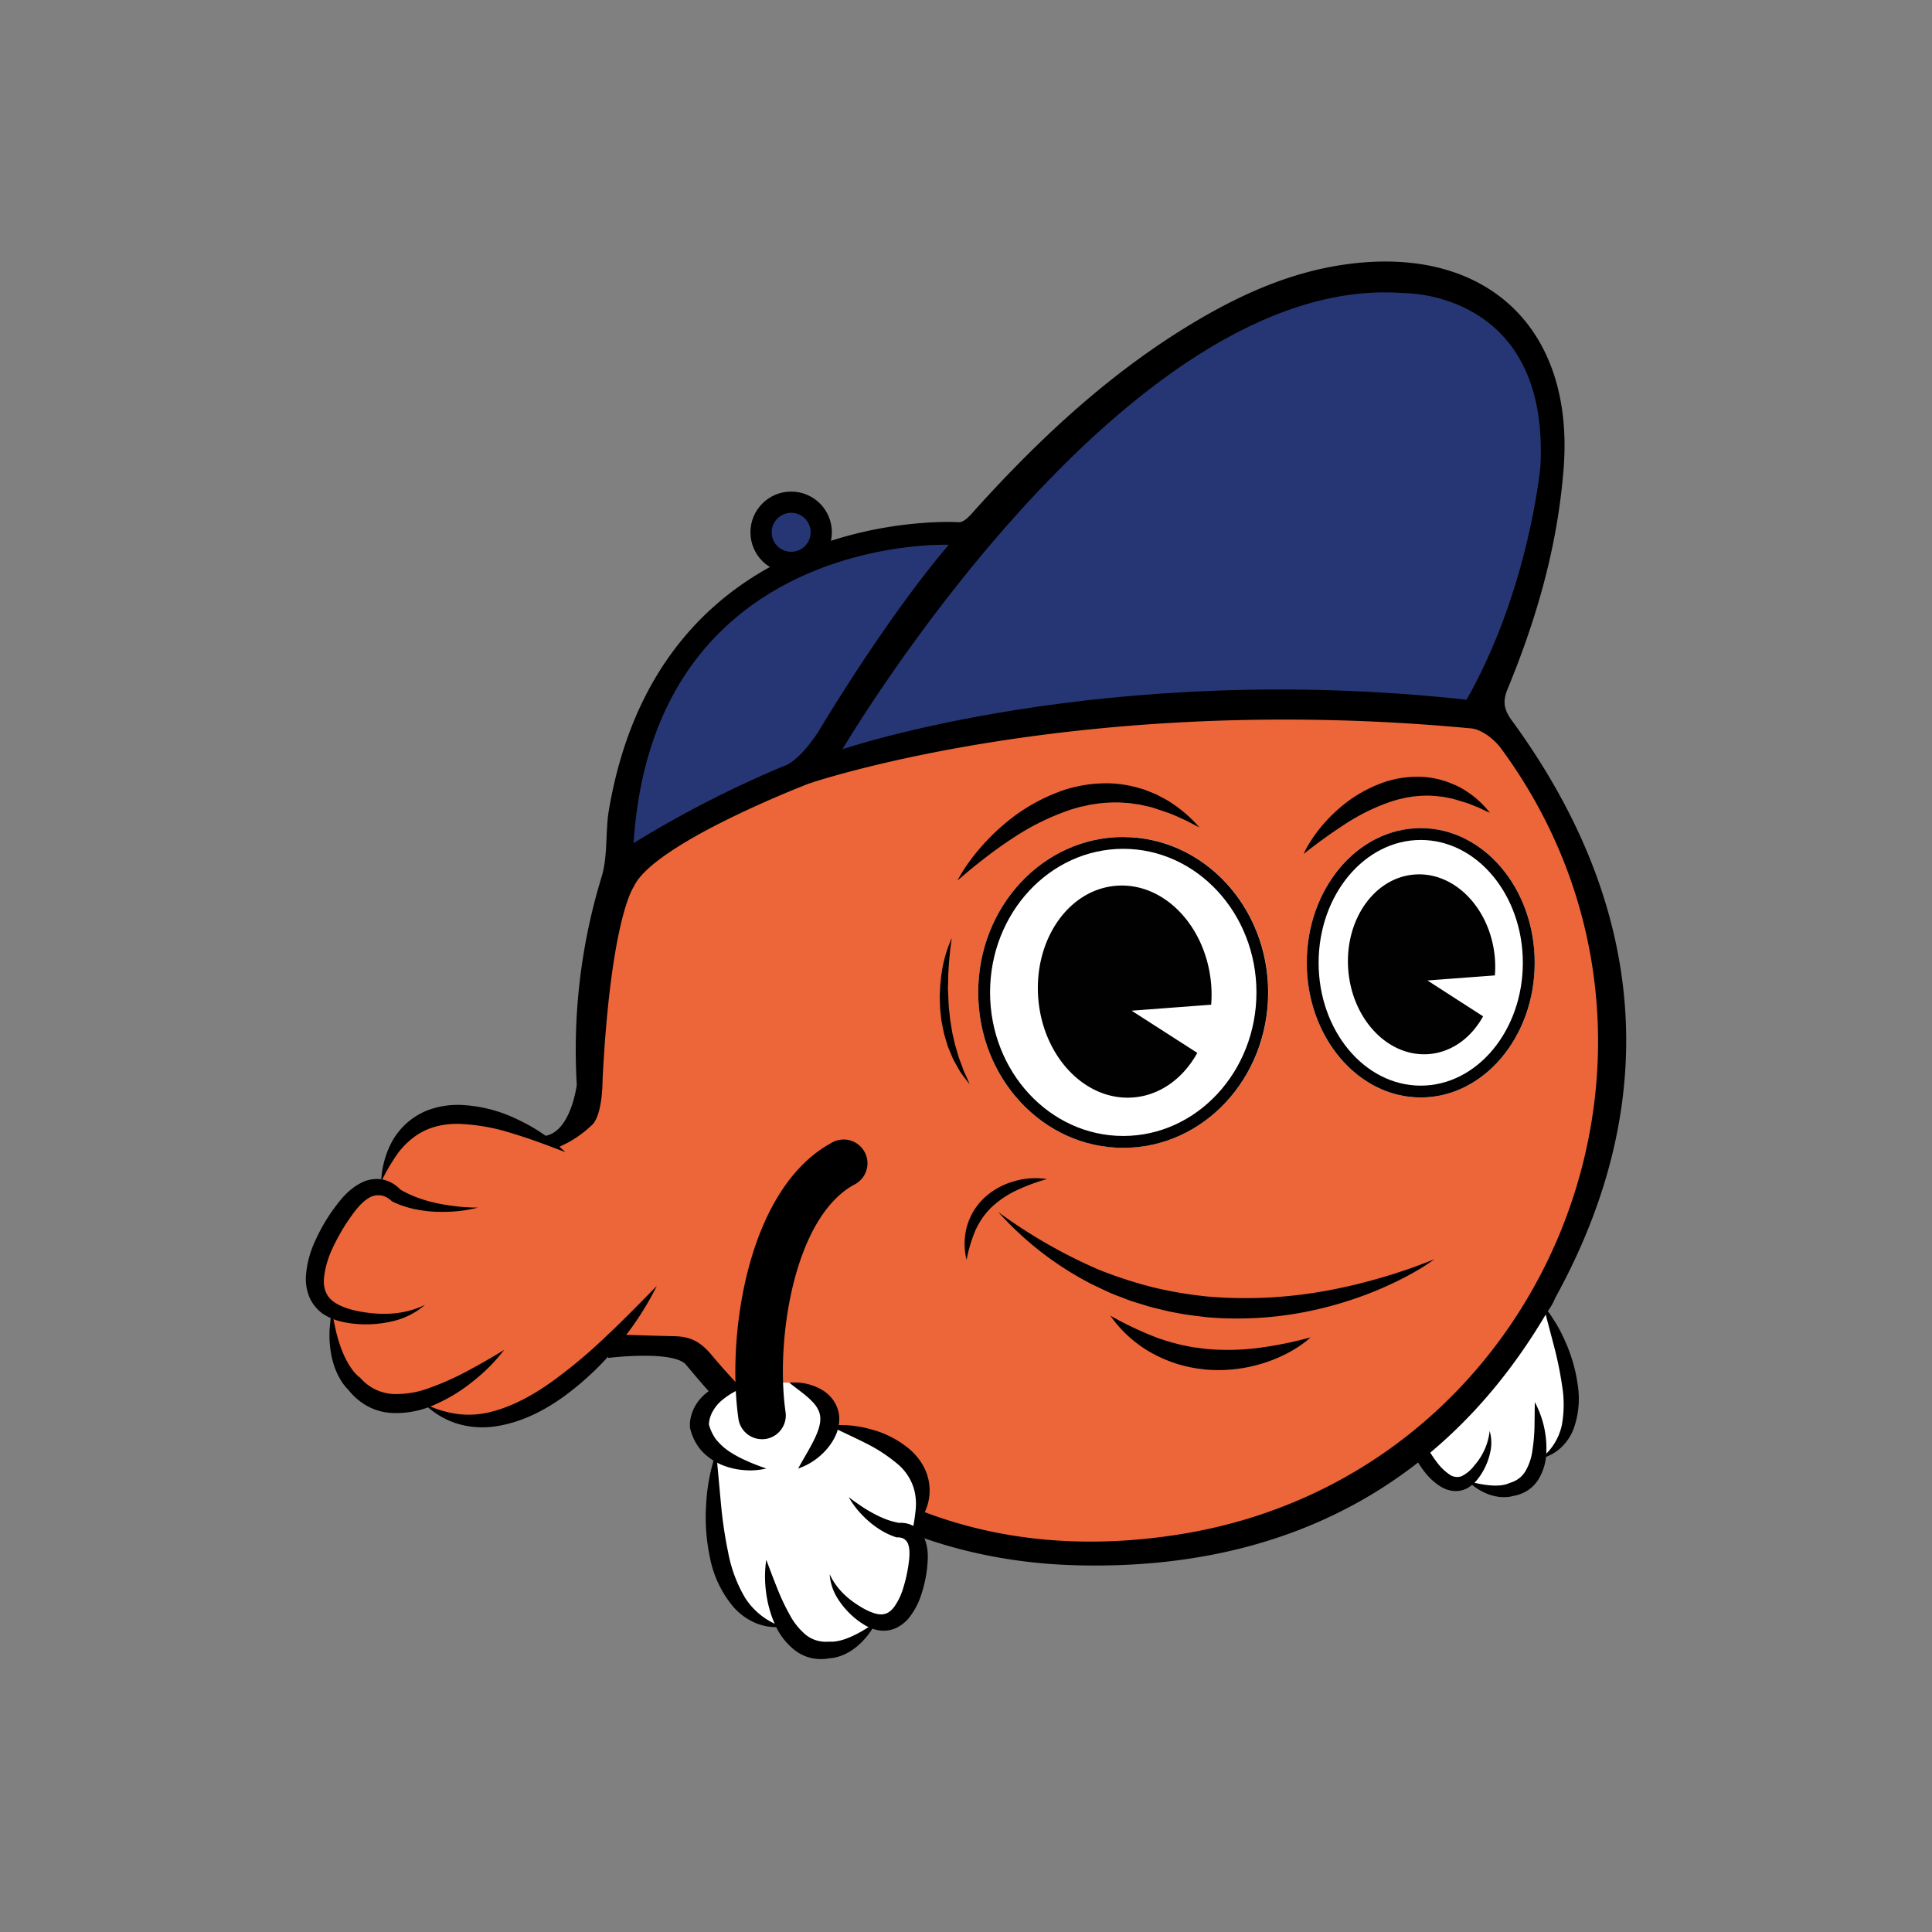 <svg id="Calque_1" data-name="Calque 1" xmlns="http://www.w3.org/2000/svg" viewBox="0 0 680 680"><rect x="0" y="0" width="680" height="680" fill="#808080" stroke="none"/><defs><style>.cls-1{fill:#fff;}.cls-2{fill:#263674;}.cls-3{fill:#ec6639;}.cls-4{fill:#010101;}</style></defs><path class="cls-1" d="M497.61,499.85c-21-18.71,12.32-36.54,12.32-36.54-2.52-6.89,6.57-15.55,6.57-15.55s3.91-1.68,9.55-3.47c16.05-4.14,19.13,6.22,19.13,6.22s2.37,3-2,8.92c0,0,22.64,42.32-.84,53.89,0,0-4.84,8.2-10.31,10.83,0,0-5.48,2.64-15.37-2.87l2.33-2.52c-9.62,11.6-19.4-8.82-19.4-8.82-5.29-9.9,1.9-11.49,1.9-11.49Z"/><path d="M522.57,471.89a18.8,18.8,0,0,1-8.87-2,16.81,16.81,0,0,1-4-2.69,12.09,12.09,0,0,1-3.07-4.31,9.47,9.47,0,0,1-.46-5.69,10.58,10.58,0,0,1,2.44-4.65,15.57,15.57,0,0,1,7.87-4.79,65.36,65.36,0,0,0-4.27,7.19,8.88,8.88,0,0,0-.91,3.17,5.78,5.78,0,0,0,.43,2.72,16.47,16.47,0,0,0,4.34,5.47C518.06,468.12,520.27,469.87,522.57,471.89Z"/><path d="M531.22,468.75c1.65-1.38,3.22-2.68,4.65-4.1a32.52,32.52,0,0,0,3.83-4.31,17.28,17.28,0,0,0,2.38-4.63,13.26,13.26,0,0,0,.4-4.82l.08.4s0-.05,0-.1l-.09-.2a3.38,3.38,0,0,0-.21-.43,8.71,8.71,0,0,0-.51-.88,6.32,6.32,0,0,0-.65-.82,5.74,5.74,0,0,0-.72-.76,11.46,11.46,0,0,0-3.84-2.3,22.82,22.82,0,0,0-4.93-1.15l-2.7-.23c-.92,0-1.86,0-2.83-.13.83-.47,1.69-.89,2.58-1.29s1.83-.61,2.78-.91a17,17,0,0,1,6.06-.36,13.24,13.24,0,0,1,6.08,2.39,12.05,12.05,0,0,1,2.47,2.37,12.27,12.27,0,0,1,1,1.45c.14.25.28.52.41.8a4.28,4.28,0,0,1,.19.43c.07.17.12.29.21.56l.06.19,0,.2a15.16,15.16,0,0,1-.83,7.37,16.82,16.82,0,0,1-4.07,5.82,21.54,21.54,0,0,1-11.77,5.44Z"/><path d="M509.93,463.31c-2.83,2.9-5.59,5.59-8.14,8.37a45.64,45.64,0,0,0-6.52,8.61,14.72,14.72,0,0,0-2,9.42,16.64,16.64,0,0,0,1.55,5,50.35,50.35,0,0,0,2.81,5.11,18,18,0,0,1-5-3.56,14.83,14.83,0,0,1-3.52-5.47,14.57,14.57,0,0,1-.76-6.79,17.91,17.91,0,0,1,2.14-6.37,28.46,28.46,0,0,1,8.5-9.22A31.9,31.9,0,0,1,509.93,463.31Z"/><path d="M511.66,484.62a24.83,24.83,0,0,1-1.19,4.29,30.17,30.17,0,0,1-1.86,4.11,26.33,26.33,0,0,1-2.57,3.82,20.3,20.3,0,0,1-3.4,3.34l-.7.3s-.25.12-.38.22a3.19,3.19,0,0,0-.44.31,2.66,2.66,0,0,0-.62.74,2.93,2.93,0,0,0-.35,1.94,14.83,14.83,0,0,0,2,5.44,43.53,43.53,0,0,0,3.55,5.48,18.59,18.59,0,0,0,4.28,4.23,4.68,4.68,0,0,0,4.4.76,12.55,12.55,0,0,0,4.51-3.76,22,22,0,0,0,5.42-12.19,14.9,14.9,0,0,1,.25,7.28,23.32,23.32,0,0,1-2.66,7,22.13,22.13,0,0,1-2.21,3.18,12.48,12.48,0,0,1-3.34,2.73,8.75,8.75,0,0,1-4.7.94,10.73,10.73,0,0,1-4.35-1.41,21.23,21.23,0,0,1-5.92-5.37,37.67,37.67,0,0,1-4-6.39,17.49,17.49,0,0,1-2.22-7.86,7.64,7.64,0,0,1,1.59-4.7,7.32,7.32,0,0,1,1.9-1.67,7.43,7.43,0,0,1,1.09-.55,6.71,6.71,0,0,1,1.28-.4l-.7.3a23.37,23.37,0,0,0,3.24-2.26,32.13,32.13,0,0,0,2.94-2.9c1-1,1.81-2.17,2.68-3.32S510.88,485.88,511.66,484.62Z"/><path d="M543.18,459.43a53.86,53.86,0,0,1,7.86,13,55.8,55.8,0,0,1,4.24,14.78A31.51,31.51,0,0,1,553.82,503a17.71,17.71,0,0,1-4.6,6.7,16.1,16.1,0,0,1-6.88,3.63,20.35,20.35,0,0,0,7.36-11.65,40.31,40.31,0,0,0,.14-13.74,126.36,126.36,0,0,0-2.87-14.1Z"/><path d="M540.2,493.49a34.6,34.6,0,0,1,4.06,17.77,19.34,19.34,0,0,1-2.85,9.55,12.41,12.41,0,0,1-3.85,3.85,13.51,13.51,0,0,1-5,1.87l.55-.19a4.73,4.73,0,0,1-.8.26c-.22.07-.43.1-.64.15a10.85,10.85,0,0,1-1.23.15,15.3,15.3,0,0,1-2.35,0,17.29,17.29,0,0,1-4.32-1,21.65,21.65,0,0,1-3.81-1.94c-.59-.38-1.15-.81-1.71-1.22s-1.06-.91-1.56-1.38c.69.14,1.35.3,2,.48l2,.41a30.93,30.93,0,0,0,3.83.54,19.22,19.22,0,0,0,3.64,0,12.21,12.21,0,0,0,1.66-.3,7.17,7.17,0,0,0,.74-.22,2.52,2.52,0,0,0,.33-.13c.07,0,.24-.11.15-.08l.54-.19a9.13,9.13,0,0,0,5.29-4,19.36,19.36,0,0,0,2.45-7.11,64.09,64.09,0,0,0,.77-8.36C540.14,499.46,540.16,496.53,540.2,493.49Z"/><path d="M526.58,460.76a6.9,6.9,0,0,1-6.17-5.43c-4.3-20.51-21.36-51.86-40.94-54.91a6.87,6.87,0,1,1,2.12-13.57c27.13,4.22,47.23,41.67,52.27,65.65a6.86,6.86,0,0,1-7.28,8.26Z"/><path d="M241.67,480.61c-3.95-5.58-27.54-2.67-27.54-2.67l-25.59-59,3.32-19.15c9.13-1.46,11.15-18,11.15-18a208,208,0,0,1,8.72-73.11c2.16-7.08,1.38-15,2.4-22.46C231.92,177.06,337.3,183.79,337.3,183.79c2.16.21,4.43-2.71,6.15-4.62,23.05-25.51,48.06-48.73,77.83-66.32,16.75-9.9,34.38-17.57,53.93-20,48.49-6.09,78.86,23.06,75.15,71.8-2.06,27.13-9.39,52.86-19.73,77.83-1.83,4.43-1.31,7.28,1.53,11.17,45.56,62.35,53.58,129.49,18,198C514.77,519.67,455.83,553,378.76,550.92,324.43,549.45,280,525.85,245,484.56"/><circle cx="278.46" cy="187.35" r="14.33"/><circle class="cls-2" cx="278.46" cy="187.35" r="6.86"/><path class="cls-3" d="M528.3,263.4c-2.44-3.32-7.09-6.89-10.87-7.06-138.25-13-232.75,19.46-232.75,19.46s-54.82,21-61.68,36.41c0,0-8,11.05-10.91,67.65,0,0,.12,11.65-3.36,15.72a38.66,38.66,0,0,1-12.43,8.28c-10.92-6.54-52.18-28.14-62.2,12.08l4.08,3.72c-2.57-2-9.35-5.09-17.73,7.26,0,0-21.35,28.69-.48,35.56l-3.07-.83c-.46,19.28,7.85,25.45,7.85,25.45,8.31,6.17,24.51,7,24.51,7,23.82,17.32,51.89-6.31,68.23-24.36q10.06.32,20.14.57c5.73.15,9.18,2.26,12.78,6.55,43.06,51.37,98.17,73.62,164.34,63.25C544.28,519.78,605.87,368.84,528.3,263.4Z"/><path d="M199,405.53c-6.33-2.43-12.48-4.76-18.7-6.61a69.91,69.91,0,0,0-18.51-3.35c-6.07-.16-11.87,1.29-16.53,5a27.24,27.24,0,0,0-6.22,6.79,71.85,71.85,0,0,0-4.9,8.6,33.51,33.51,0,0,1,2-10.09,32,32,0,0,1,2.26-4.83,25,25,0,0,1,3.32-4.34,24.29,24.29,0,0,1,9.32-6.11,30.06,30.06,0,0,1,10.88-1.7,50.38,50.38,0,0,1,20.3,5.15A61.9,61.9,0,0,1,199,405.53Z"/><path d="M168.2,425.05a47.21,47.21,0,0,1-7.41,1.26,56.24,56.24,0,0,1-7.58.18,46.66,46.66,0,0,1-7.65-1,35.3,35.3,0,0,1-7.48-2.59l-.71-.58a6.69,6.69,0,0,0-.77-.57,5.9,5.9,0,0,0-.95-.53,5.75,5.75,0,0,0-2-.51,6.14,6.14,0,0,0-3.94,1c-2.68,1.59-4.89,4.59-7.06,7.73a71.63,71.63,0,0,0-5.6,9.9,32.39,32.39,0,0,0-3,10.3c-.33,3.37.55,6.24,2.94,8.19s6.08,3.12,9.81,3.8c7.49,1.35,15.51,1.21,22.79-2.37a26.32,26.32,0,0,1-10.87,5.64,40.63,40.63,0,0,1-12.45,1.15,35.84,35.84,0,0,1-6.34-.94,19.91,19.91,0,0,1-6.38-2.76,14,14,0,0,1-4.68-5.88,17.16,17.16,0,0,1-1.21-7.17A35.21,35.21,0,0,1,111,436.6a64.28,64.28,0,0,1,6.3-10.92c2.43-3.31,5.19-6.95,9.6-9.24a11.81,11.81,0,0,1,7.6-1.32,11.72,11.72,0,0,1,5.26,2.49,10.73,10.73,0,0,1,1.45,1.43l-.7-.58a40.16,40.16,0,0,0,6.23,3,51.67,51.67,0,0,0,6.87,2c2.35.52,4.76.85,7.2,1.15S165.71,425,168.2,425.05Z"/><path d="M231.18,452.59A105.76,105.76,0,0,1,217.05,474a102.28,102.28,0,0,1-18.92,17.75c-7.09,5.08-15.33,9.17-24.36,10.36a30.6,30.6,0,0,1-13.42-1.22,28.8,28.8,0,0,1-11.09-6.86,38.08,38.08,0,0,0,11.82,3.65,31.26,31.26,0,0,0,11.77-.76c7.66-1.95,14.78-5.9,21.41-10.63a179.41,179.41,0,0,0,19-15.89C219.33,464.72,225.19,458.7,231.18,452.59Z"/><path d="M177.46,475.11A62.24,62.24,0,0,1,166.7,486a58.35,58.35,0,0,1-13.25,8.2,33,33,0,0,1-16.09,3.09,20.35,20.35,0,0,1-8.38-2.57,22.44,22.44,0,0,1-6.51-5.72l.52.49a9.15,9.15,0,0,1-.92-.87c-.26-.27-.46-.53-.69-.79a16.17,16.17,0,0,1-1.16-1.63,24,24,0,0,1-1.81-3.38,29.44,29.44,0,0,1-2-7.09,36.32,36.32,0,0,1-.42-7.12c0-1.17.19-2.35.28-3.5s.38-2.31.61-3.45c.23,1.15.44,2.28.63,3.41l.72,3.33a55.24,55.24,0,0,0,1.91,6.36,34.25,34.25,0,0,0,2.78,5.74,22.49,22.49,0,0,0,1.76,2.45c.32.38.65.72,1,1.06.16.15.33.32.49.45a2.51,2.51,0,0,0,.35.28l-.09-.15.61.63A16.42,16.42,0,0,0,138,490.62a32.91,32.91,0,0,0,13.24-2.15,96.51,96.51,0,0,0,13.23-5.9Q171,479.08,177.46,475.11Z"/><path class="cls-2" d="M333.93,191.75s-103.85-4.09-110.93,105a384.51,384.51,0,0,1,52.9-27.13s4.7-.89,12.09-12C288,257.63,311.1,218.54,333.93,191.75Z"/><path class="cls-2" d="M516.18,246.28c22.11-39,26-82.19,26-82.19,3.21-61.81-48-60.92-48-60.92-98.53-7.9-197.66,160.54-197.66,160.54S388.36,232.28,516.18,246.28Z"/><path class="cls-4" d="M504.9,443.2a79.34,79.34,0,0,1-8.83,5.49c-3,1.68-6.19,3.17-9.37,4.58a131.61,131.61,0,0,1-19.82,6.79A125.2,125.2,0,0,1,425,463.64c-3.51-.42-7-.79-10.51-1.48l-2.61-.48c-.86-.18-1.72-.41-2.58-.61-1.72-.44-3.45-.79-5.14-1.3L399,458.18c-1.69-.49-3.31-1.23-5-1.84-3.33-1.18-6.46-2.82-9.65-4.3a114,114,0,0,1-33-25.45,181.24,181.24,0,0,0,35.34,20.28,153.3,153.3,0,0,0,19.08,6.21,144.8,144.8,0,0,0,19.73,3.3,157.74,157.74,0,0,0,40.08-1.86,187.86,187.86,0,0,0,19.8-4.6c1.65-.43,3.26-1,4.9-1.45l4.87-1.62c1.62-.54,3.23-1.13,4.84-1.75S503.31,443.87,504.9,443.2Z"/><path class="cls-4" d="M368.49,415a68.17,68.17,0,0,0-10.41,3.83,34,34,0,0,0-8.73,5.75,26.86,26.86,0,0,0-3.39,3.84,30.23,30.23,0,0,0-2.59,4.5,51.3,51.3,0,0,0-3.17,10.53,23.46,23.46,0,0,1,.08-11.62,22.73,22.73,0,0,1,2.37-5.57,23.43,23.43,0,0,1,3.86-4.73,25.42,25.42,0,0,1,10.43-5.76A26.18,26.18,0,0,1,368.49,415Z"/><path class="cls-4" d="M461.27,470.71a29.4,29.4,0,0,1-3.83,3,40.5,40.5,0,0,1-4.2,2.51,51.31,51.31,0,0,1-9.1,3.73,52.78,52.78,0,0,1-19.76,2.09c-1.67-.2-3.34-.39-5-.73-.82-.15-1.65-.32-2.46-.55s-1.63-.39-2.43-.66a48.75,48.75,0,0,1-9.21-3.94,43.87,43.87,0,0,1-14.49-13.1A122.18,122.18,0,0,0,407.68,471a81.37,81.37,0,0,0,8.6,2.47c1.45.27,2.89.63,4.36.8s2.93.4,4.39.56a86,86,0,0,0,17.91-.41A135.19,135.19,0,0,0,461.27,470.71Z"/><path class="cls-4" d="M337,309.93a48,48,0,0,1,3.25-5.35c1.18-1.72,2.44-3.39,3.79-5a74.28,74.28,0,0,1,8.83-9A64.05,64.05,0,0,1,375,277.89a48,48,0,0,1,13-2.17,40.54,40.54,0,0,1,13,1.68l1.57.45,1.52.59c1,.41,2,.75,3,1.24l2.86,1.49a29.34,29.34,0,0,1,2.72,1.69,46.09,46.09,0,0,1,9.43,8.32c-1-.45-1.86-.94-2.79-1.4a30.34,30.34,0,0,0-2.73-1.38c-1.87-.82-3.66-1.72-5.56-2.36s-3.74-1.28-5.6-1.87c-.94-.27-1.9-.43-2.84-.66l-1.41-.32-1.43-.2c-1-.11-1.89-.32-2.85-.36l-2.85-.2a51.26,51.26,0,0,0-5.68.2l-1.41.11-1.41.21c-.94.17-1.88.24-2.8.49s-1.86.38-2.79.62l-2.75.79a86.62,86.62,0,0,0-20.94,10.29c-3.34,2.17-6.59,4.53-9.79,7S340.09,307.21,337,309.93Z"/><path class="cls-4" d="M458.84,300.56a32.78,32.78,0,0,1,2.33-4.28,47.5,47.5,0,0,1,2.8-4,54.52,54.52,0,0,1,6.69-7.16,48,48,0,0,1,17.25-10.06,36.81,36.81,0,0,1,10.18-1.66,30.85,30.85,0,0,1,10.21,1.44c.41.13.82.24,1.22.38l1.19.49c.78.34,1.58.61,2.32,1a33.41,33.41,0,0,1,11.37,9.37c-.76-.31-1.48-.66-2.22-1s-1.41-.71-2.16-1c-1.47-.56-2.86-1.21-4.34-1.64s-2.89-.89-4.31-1.29c-.72-.18-1.46-.29-2.17-.44l-1.08-.22-1.08-.12a41.94,41.94,0,0,0-4.3-.34,40.3,40.3,0,0,0-4.27.21l-1.07.09-1,.17c-.7.13-1.41.18-2.1.38s-1.4.3-2.1.47l-2.07.61a71.26,71.26,0,0,0-16,7.64A186,186,0,0,0,458.84,300.56Z"/><ellipse class="cls-1" cx="500.05" cy="338.87" rx="40.11" ry="47.4"/><path class="cls-4" d="M500.05,295.64c19.82,0,35.94,19.39,35.94,43.23s-16.12,43.24-35.94,43.24-35.94-19.4-35.94-43.24,16.12-43.23,35.94-43.23m0-4.17c-22.15,0-40.11,21.22-40.11,47.4s18,47.4,40.11,47.4,40.11-21.22,40.11-47.4-18-47.4-40.11-47.4Z"/><ellipse class="cls-1" cx="395.35" cy="349.29" rx="51.05" ry="54.69"/><path class="cls-4" d="M395.35,298.76c25.85,0,46.88,22.67,46.88,50.53s-21,50.53-46.88,50.53-46.88-22.67-46.88-50.53,21-50.53,46.88-50.53m0-4.16c-28.19,0-51.05,24.48-51.05,54.69S367.16,404,395.35,404s51-24.48,51-54.69-22.86-54.69-51-54.69Z"/><path class="cls-4" d="M398.29,355.73l28-2.11a45,45,0,0,0,0-7.15c-1.73-20.57-16.74-36.11-33.55-34.7s-29,19.23-27.29,39.8,16.74,36.1,33.54,34.69c9.51-.8,17.54-6.85,22.42-15.68Z"/><path class="cls-4" d="M502.41,345.09l23.74-1.78a38.49,38.49,0,0,0,0-6.07c-1.46-17.44-14.2-30.61-28.44-29.42s-24.61,16.3-23.15,33.74S488.73,372.17,503,371c8.06-.68,14.88-5.81,19-13.29Z"/><path class="cls-4" d="M335,330.11a127.42,127.42,0,0,0-1.25,13.23c0,1.09,0,2.19-.07,3.28s0,2.18.05,3.27.09,2.18.15,3.27l.09,1.63.19,1.62c.14,1.07.19,2.16.39,3.23l.52,3.21c.17,1.08.47,2.12.69,3.19l.36,1.59c.14.53.31,1,.46,1.57l.93,3.14,1.16,3.08c.19.52.35,1.05.56,1.56s.48,1,.7,1.5c.45,1,.9,2,1.33,3.09-.72-.86-1.4-1.75-2.08-2.65-.35-.45-.68-.91-1-1.37s-.59-1-.88-1.46l-1.67-3c-.48-1-.9-2.09-1.35-3.13-.21-.53-.45-1.06-.65-1.59l-.5-1.63c-.31-1.1-.69-2.18-.94-3.3l-.68-3.35c-.23-1.12-.3-2.27-.45-3.4l-.16-1.7-.06-1.71c0-1.14-.13-2.27-.05-3.41s.07-2.27.18-3.4.21-2.26.37-3.39A46.81,46.81,0,0,1,335,330.11Z"/><path class="cls-1" d="M321.17,538.55c16.26-30.2-29.33-36.78-29.33-36.78,0-8.94-14-15.09-14-15.09s-5.18-.29-12.38,0c-20.13,1.93-19.36,15.09-19.36,15.09s-1.44,4.48,6,9.4c0,0-8.33,57.95,23.41,61.44,0,0,9,7.39,16.34,8.12,0,0,7.37.74,16.42-9.69l-3.73-1.92c15.87,9.29,18.58-18.19,18.58-18.19,1.93-13.55-7-12.38-7-12.38Z"/><path d="M280.92,516.87c1.79-3.27,3.6-6.19,5.1-9.09s2.64-5.73,2.7-8.08a7.08,7.08,0,0,0-.64-3.3,10.9,10.9,0,0,0-2.36-3.26c-2.09-2.2-5-4.13-7.9-6.46a19.08,19.08,0,0,1,11,2.22,12.9,12.9,0,0,1,4.73,4.32,11.61,11.61,0,0,1,1.84,6.7,14.66,14.66,0,0,1-1.72,6.22,20.65,20.65,0,0,1-3.44,4.75A23,23,0,0,1,280.92,516.87Z"/><path d="M269.7,516.87a24.65,24.65,0,0,1-7.86.56,25.44,25.44,0,0,1-7.91-1.89,20.58,20.58,0,0,1-7.09-5,18.53,18.53,0,0,1-4-8.1l0-.24V502a5.66,5.66,0,0,1,0-.72,4.93,4.93,0,0,1,0-.57,9.26,9.26,0,0,1,.14-1.09,13.93,13.93,0,0,1,.52-2.07,14.53,14.53,0,0,1,1.84-3.75,16.22,16.22,0,0,1,6-5.27,20.77,20.77,0,0,1,7.1-2.12c1.21,0,2.39-.16,3.57-.11s2.35.21,3.5.41c-1.08.5-2.14.93-3.19,1.33l-3,1.39a27,27,0,0,0-5.17,3.37,13.92,13.92,0,0,0-3.44,4.23,7.29,7.29,0,0,0-.52,1.18,8.83,8.83,0,0,0-.39,1.2,9.31,9.31,0,0,0-.23,1.22c0,.21-.05.4-.06.59a1.17,1.17,0,0,0,0,.26c0,.07,0,.19,0,.13l-.06-.49a16.13,16.13,0,0,0,2.46,5.36,21.31,21.31,0,0,0,4.66,4.32,39.13,39.13,0,0,0,6.19,3.34C264.88,515.14,267.23,516,269.7,516.87Z"/><path d="M291.84,501.77a39,39,0,0,1,14.72,1.31,34.79,34.79,0,0,1,13.59,7,21.73,21.73,0,0,1,5.1,6.41,17.85,17.85,0,0,1,.19,15.84,22.14,22.14,0,0,1-4.27,6.18,61.28,61.28,0,0,0,1.1-7,20.16,20.16,0,0,0-.32-6.4,17.94,17.94,0,0,0-6.24-10,55.71,55.71,0,0,0-11-7.16C300.58,505.86,296.29,503.92,291.84,501.77Z"/><path d="M298.72,526.93c1.42,1.11,2.87,2.14,4.33,3.12s2.93,1.89,4.45,2.68a38.36,38.36,0,0,0,4.59,2.1,27.85,27.85,0,0,0,4.65,1.24l-.93,0a7.31,7.31,0,0,1,1.63-.08,9.46,9.46,0,0,1,1.48.17,8.82,8.82,0,0,1,2.88,1.13,9.34,9.34,0,0,1,3.78,4.73c1.33,3.59,1,7,.72,9.93a45.19,45.19,0,0,1-1.95,9,25.77,25.77,0,0,1-4.54,8.63A13.4,13.4,0,0,1,315.4,573a10.75,10.75,0,0,1-5.78.87,15.09,15.09,0,0,1-5-1.74,27.19,27.19,0,0,1-3.86-2.72,28.86,28.86,0,0,1-6-6.9,18.31,18.31,0,0,1-2.75-8.45c2.44,5.32,6.68,9,11.3,11.72,2.31,1.34,4.77,2.41,6.73,2.43s3.36-.9,4.73-2.7a22.64,22.64,0,0,0,3.15-6.63,52.12,52.12,0,0,0,1.78-7.77c.39-2.67.64-5.2.09-7.08a3.71,3.71,0,0,0-1.21-2.08,3.43,3.43,0,0,0-1-.59,3.35,3.35,0,0,0-.64-.17c-.19-.06-.51-.06-.52-.1l-.92,0a25.82,25.82,0,0,1-5.3-2.42,31.41,31.41,0,0,1-4.53-3.32,36.61,36.61,0,0,1-3.85-3.93A31.11,31.11,0,0,1,298.72,526.93Z"/><path d="M252.09,511.17l1.66,18.09a154,154,0,0,0,2.58,17.36,49.34,49.34,0,0,0,5.88,15.69,24.8,24.8,0,0,0,13.29,10.3,19.73,19.73,0,0,1-9.41-1.3,21.81,21.81,0,0,1-8-5.77,38.47,38.47,0,0,1-8.25-17.48,68.33,68.33,0,0,1-1.29-18.71A66,66,0,0,1,252.09,511.17Z"/><path d="M269.7,549c1.31,3.46,2.56,6.81,3.88,10.07a75.39,75.39,0,0,0,4.37,9.27,23.62,23.62,0,0,0,5.76,7.14,11.22,11.22,0,0,0,7.71,2.34l.71,0c-.11,0,.11,0,.21,0h.42c.3,0,.62,0,.95-.06a15.29,15.29,0,0,0,2-.35,23.52,23.52,0,0,0,4.17-1.5,40.06,40.06,0,0,0,4.18-2.21l2.08-1.3q1-.7,2.1-1.38c-.38.75-.79,1.5-1.22,2.24s-.93,1.42-1.45,2.11a26,26,0,0,1-3.56,3.8,20.66,20.66,0,0,1-4.52,3,17.48,17.48,0,0,1-2.68,1,12.66,12.66,0,0,1-1.47.34c-.27,0-.51.08-.8.1a7.29,7.29,0,0,1-1,0l.71,0a16.43,16.43,0,0,1-6.55,0,15.18,15.18,0,0,1-6-2.82,23.63,23.63,0,0,1-7.24-9.75,40.42,40.42,0,0,1-2.87-11A40,40,0,0,1,269.7,549Z"/><path d="M268.18,506.55a8.38,8.38,0,0,1-8.28-7.21c-4.21-29.59,3.24-80.89,32.6-97A8.38,8.38,0,1,1,300.57,417c-21.17,11.65-27.68,54.69-24.08,80a8.38,8.38,0,0,1-7.12,9.48A8,8,0,0,1,268.18,506.55Z"/></svg>